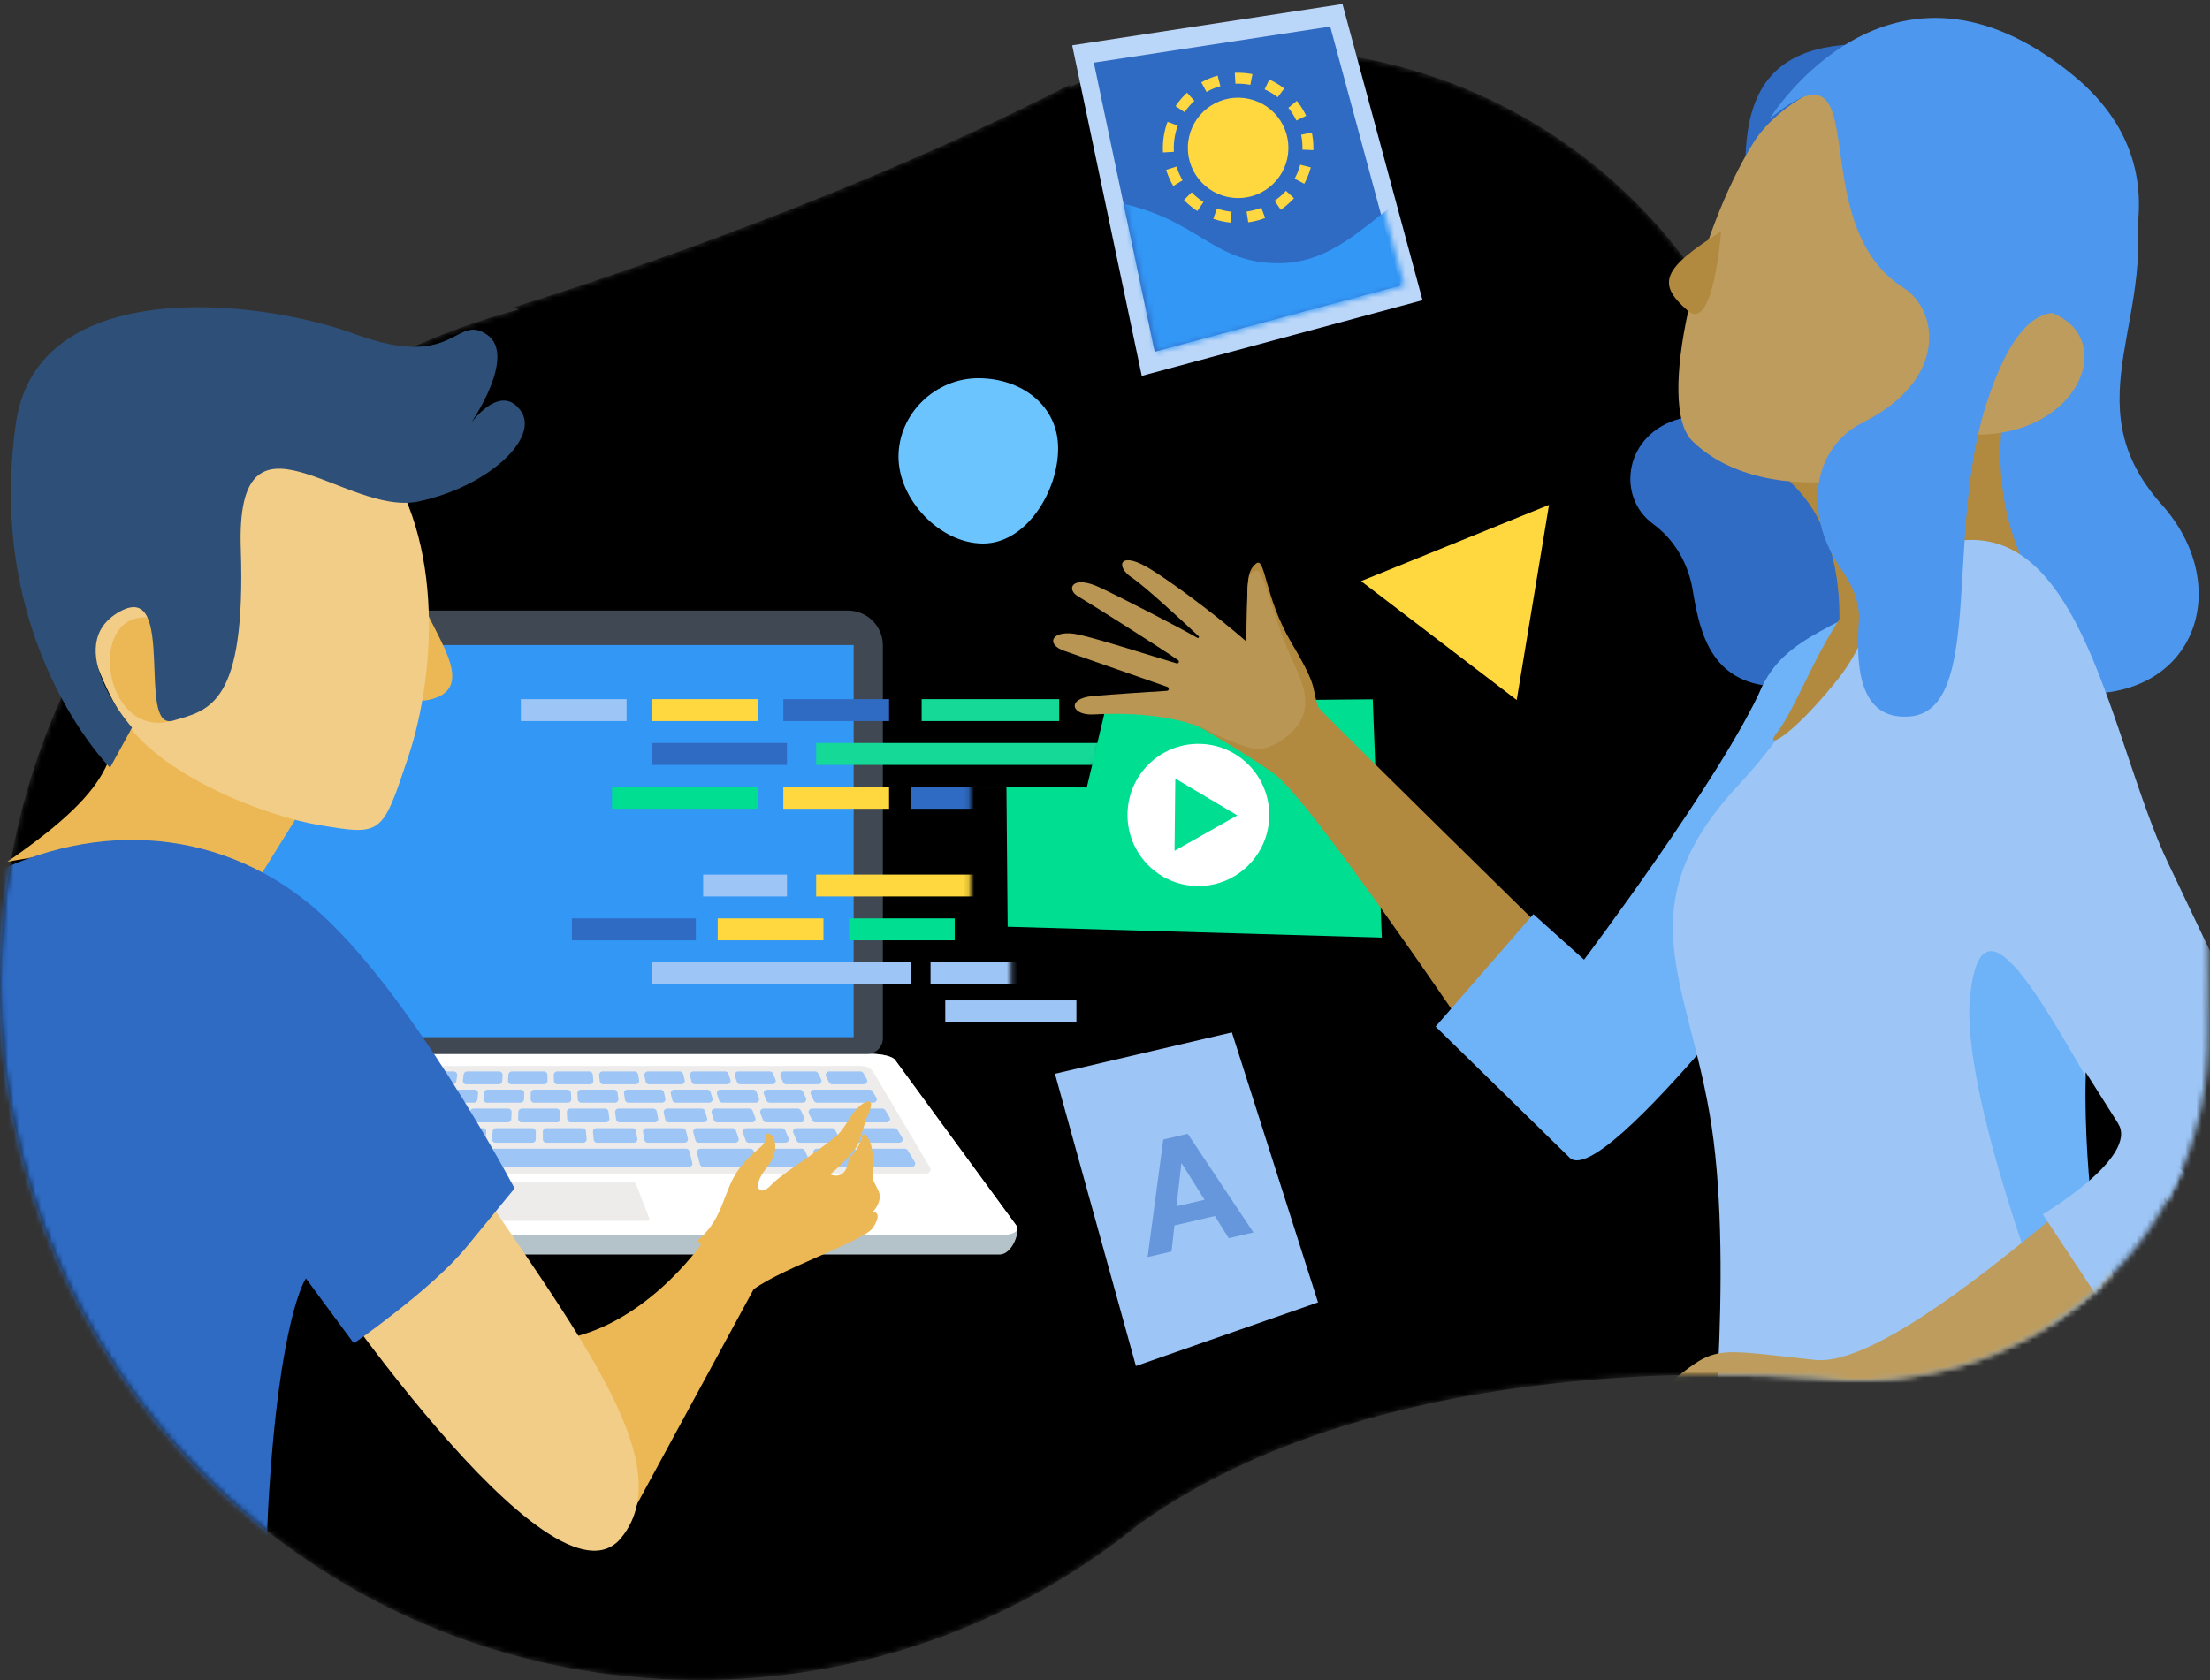<svg width="405px" height="308px" viewBox="0 0 405 308" version="1.1"
  xmlns="http://www.w3.org/2000/svg"
  xmlns:xlink="http://www.w3.org/1999/xlink" type="image/svg+xml">
  <rect x="0" y="0" width="405" height="308" fill="#333333" stroke="none"/>
  <title></title>
  <desc>Created with Sketch.</desc>
  <defs>
    <path d="M195.945,6.923 L196.288,6.398 C194.546,7.3 192.79,8.187 191.028,9.068 L191.028,9.068 C189.78,9.652 188.544,10.256 187.327,10.893 L187.327,10.893 C142.687,32.642 93.907,47.384 93.907,47.384 L93.907,47.384 L95.147,47.715 C40.387,62.219 0.029,112.006 0.029,171.205 L0.029,171.205 C0.029,241.768 57.364,298.97 128.091,298.97 L128.091,298.97 C158.926,298.97 187.199,288.079 209.298,269.966 L209.298,269.966 L209.278,270.034 C251.017,240.522 313.878,242.243 332.928,243.549 L332.928,243.549 C334.58,243.748 336.249,243.891 337.937,243.963 L337.937,243.963 C338.367,244.006 338.605,244.032 338.605,244.032 L338.605,244.032 L338.622,243.979 C339.304,244.001 339.987,244.031 340.673,244.031 L340.673,244.031 C376.038,244.031 404.705,215.429 404.705,180.148 L404.705,180.148 C404.705,157.9 393.297,138.316 376.008,126.878 L376.008,126.878 C339.629,100.115 319.307,55.324 319.307,55.324 L319.307,55.324 L319.043,55.707 C303.824,22.828 270.505,0 231.821,0 L231.821,0 C219.135,0 207.029,2.463 195.945,6.923" id="path-1"></path>
    <linearGradient x1="17.362%" y1="76.424%" x2="78.67%" y2="31.235%" id="linearGradient-3">
      <stop stopColor="#CFEDF9" offset="0%"></stop>
      <stop stopColor="#F2F9FD" offset="100%"></stop>
    </linearGradient>
    <polygon id="path-4" points="0 327 480.501 327 480.501 0.738 0 0.738"></polygon>
    <polygon id="path-6" points="0.633 0.014 0.633 84.621 81.251 80.686 87.221 72.876 100.245 71.8 100.245 65.415 92.873 63.654 92.873 33.149 114.46 34.447 119.367 18.706 92.873 0.014"></polygon>
    <polygon id="path-8" points="0.72 6.795 11.984 59.453 57.448 47.401 44.489 0.221"></polygon>
    <polygon id="path-10" points="0 327 480.501 327 480.501 0.738 0 0.738"></polygon>
    <path d="M195.945,6.923 L196.288,6.398 C194.546,7.3 192.79,8.187 191.028,9.068 L191.028,9.068 C189.78,9.652 188.544,10.256 187.327,10.893 L187.327,10.893 C142.687,32.642 93.907,47.384 93.907,47.384 L93.907,47.384 L95.147,47.715 C40.387,62.219 0.029,112.006 0.029,171.205 L0.029,171.205 C0.029,241.768 57.364,298.97 128.091,298.97 L128.091,298.97 C158.926,298.97 187.199,288.079 209.298,269.966 L209.298,269.966 L209.278,270.034 C251.017,240.522 313.878,242.243 332.928,243.549 L332.928,243.549 C334.58,243.748 336.249,243.891 337.937,243.963 L337.937,243.963 C338.367,244.006 338.605,244.032 338.605,244.032 L338.605,244.032 L338.622,243.979 C339.304,244.001 339.987,244.031 340.673,244.031 L340.673,244.031 C376.038,244.031 404.705,215.429 404.705,180.148 L404.705,180.148 C404.705,157.9 393.297,138.316 376.008,126.878 L376.008,126.878 C339.629,100.115 319.307,55.324 319.307,55.324 L319.307,55.324 L319.043,55.707 C303.824,22.828 270.505,0 231.821,0 L231.821,0 C219.135,0 207.029,2.463 195.945,6.923" id="path-12"></path>
    <path d="M195.945,6.923 L196.288,6.398 C194.546,7.3 192.79,8.187 191.028,9.068 L191.028,9.068 C189.78,9.652 188.544,10.256 187.327,10.893 L187.327,10.893 C142.687,32.642 93.907,47.384 93.907,47.384 L93.907,47.384 L95.147,47.715 C40.387,62.219 0.029,112.006 0.029,171.205 L0.029,171.205 C0.029,241.768 57.364,298.97 128.091,298.97 L128.091,298.97 C158.926,298.97 187.199,288.079 209.298,269.966 L209.298,269.966 L209.278,270.034 C251.017,240.522 313.878,242.243 332.928,243.549 L332.928,243.549 C334.58,243.748 336.249,243.891 337.937,243.963 L337.937,243.963 C338.367,244.006 338.605,244.032 338.605,244.032 L338.605,244.032 L338.622,243.979 C339.304,244.001 339.987,244.033 340.673,244.031 L340.673,244.031 C374.733,243.902 405.078,217.852 404.705,180.148 L404.705,180.148 C404.188,128.109 404.779,62.214 404.779,62.214 L404.779,62.214 L319.307,55.324 C319.307,55.324 270.505,0 231.821,0 L231.821,0 C219.135,0 207.029,2.463 195.945,6.923" id="path-14"></path>
    <path d="M195.945,6.923 L196.288,6.398 C194.546,7.3 192.79,8.187 191.028,9.068 L191.028,9.068 C189.78,9.652 188.544,10.256 187.327,10.893 L187.327,10.893 C142.687,32.642 93.907,47.384 93.907,47.384 L93.907,47.384 L95.147,47.715 C40.387,62.219 0.029,112.006 0.029,171.205 L0.029,171.205 C0.029,241.768 57.364,298.97 128.091,298.97 L128.091,298.97 C158.926,298.97 187.199,288.079 209.298,269.966 L209.298,269.966 L209.278,270.034 C251.017,240.522 313.878,242.243 332.928,243.549 L332.928,243.549 C334.58,243.748 336.249,243.891 337.937,243.963 L337.937,243.963 C338.367,244.006 338.605,244.032 338.605,244.032 L338.605,244.032 L338.622,243.979 C339.304,244.001 339.987,244.031 340.673,244.031 L340.673,244.031 C376.038,244.031 404.705,215.429 404.705,180.148 L404.705,180.148 C404.705,157.9 393.297,138.316 376.008,126.878 L376.008,126.878 C339.629,100.115 319.307,55.324 319.307,55.324 L319.307,55.324 L319.043,55.707 C303.824,22.828 270.505,0 231.821,0 L231.821,0 C219.135,0 207.029,2.463 195.945,6.923" id="path-16"></path>
    <path d="M195.945,6.923 L196.288,6.398 C194.546,7.3 192.79,8.187 191.028,9.068 L191.028,9.068 C189.78,9.652 188.544,10.256 187.327,10.893 L187.327,10.893 C142.687,32.642 93.907,47.384 93.907,47.384 L93.907,47.384 L95.147,47.715 C40.387,62.219 0.029,112.006 0.029,171.205 L0.029,171.205 C0.029,241.768 57.364,298.97 128.091,298.97 L128.091,298.97 C158.926,298.97 187.199,288.079 209.298,269.966 L209.298,269.966 L209.278,270.034 C251.017,240.522 313.878,242.243 332.928,243.549 L332.928,243.549 C334.58,243.748 336.249,243.891 337.937,243.963 L337.937,243.963 C338.367,244.006 338.605,244.032 338.605,244.032 L338.605,244.032 L338.622,243.979 C339.304,244.001 339.987,244.031 340.673,244.031 L340.673,244.031 C376.038,244.031 405.078,216.339 404.705,180.148 L404.705,180.148 C404.475,157.901 393.297,138.316 376.008,126.878 L376.008,126.878 C339.629,100.115 319.307,55.324 319.307,55.324 L319.307,55.324 L319.043,55.707 C303.824,22.828 270.505,0 231.821,0 L231.821,0 C219.135,0 207.029,2.463 195.945,6.923 L195.945,6.923 Z" id="path-18"></path>
    <path d="M196.288,6.398 C194.546,7.3 192.79,8.187 191.028,9.068 C189.78,9.652 188.544,10.256 187.327,10.893 C142.687,32.642 93.907,47.384 93.907,47.384 L95.147,47.715 C40.387,62.219 0.029,112.006 0.029,171.205 C0.029,241.768 57.364,298.97 128.091,298.97 C158.926,298.97 187.199,288.079 209.298,269.966 L209.278,270.034 C251.017,240.522 313.878,242.243 332.928,243.549 C334.58,243.748 336.249,243.891 337.937,243.963 C338.367,244.006 338.605,244.032 338.605,244.032 L338.622,243.979 C339.304,244.001 339.987,244.031 340.673,244.031 C376.038,244.031 405.078,216.339 404.705,180.148 C404.475,157.901 393.297,138.316 376.008,126.878 C339.629,100.115 319.307,55.324 319.307,55.324 L319.043,55.707 C303.824,22.828 270.505,0 231.821,0 C219.135,0 207.029,2.463 195.945,6.923 L196.288,6.398 Z" id="path-20"></path>
  </defs>
  <g id="Why-Contentful---DONE" stroke="none" stroke-width="1" fill="none" fill-rule="evenodd">
    <g id="Why-CF-Copy-3" transform="translate(-893, -246)">
      <g id="Group-246" transform="translate(840, 245)">
        <g id="Group-3" transform="translate(53, 10)">
          <mask id="mask-2" fill="white">
            <use xlink:href="#path-1"></use>
          </mask>
          <g id="Clip-2"></g>
          <path d="M195.945,6.923 L196.288,6.398 C194.546,7.3 192.79,8.187 191.028,9.068 L191.028,9.068 C189.78,9.652 188.544,10.256 187.327,10.893 L187.327,10.893 C142.687,32.642 93.907,47.384 93.907,47.384 L93.907,47.384 L95.147,47.715 C40.387,62.219 0.029,112.006 0.029,171.205 L0.029,171.205 C0.029,241.768 57.364,298.97 128.091,298.97 L128.091,298.97 C158.926,298.97 187.199,288.079 209.298,269.966 L209.298,269.966 L209.278,270.034 C251.017,240.522 313.878,242.243 332.928,243.549 L332.928,243.549 C334.58,243.748 336.249,243.891 337.937,243.963 L337.937,243.963 C338.367,244.006 338.605,244.032 338.605,244.032 L338.605,244.032 L338.622,243.979 C339.304,244.001 339.987,244.031 340.673,244.031 L340.673,244.031 C376.038,244.031 404.705,215.429 404.705,180.148 L404.705,180.148 C404.705,157.9 393.297,138.316 376.008,126.878 L376.008,126.878 C339.629,100.115 319.307,55.324 319.307,55.324 L319.307,55.324 L319.043,55.707 C303.824,22.828 270.505,0 231.821,0 L231.821,0 C219.135,0 207.029,2.463 195.945,6.923" id="Fill-1" fill="url(#linearGradient-3)" mask="url(#mask-2)"></path>
        </g>
        <g id="Group-146">
          <path d="M86.473,195.285 C86.899,194.676 88.843,194.189 90.82,194.189 L212.669,194.189 C214.646,194.189 216.589,194.676 217.016,195.285 L239.301,225.723 C239.962,226.665 238.563,230.965 236.166,230.965 L67.323,230.965 C64.926,230.965 63.527,226.665 64.188,225.723 L86.473,195.285 Z" id="Fill-4" fill="#B4C3CA"></path>
          <path d="M86.473,195.285 C86.899,194.676 88.843,194.189 90.82,194.189 L212.669,194.189 C214.646,194.189 216.589,194.676 217.016,195.285 L239.301,225.723 C239.962,226.665 238.563,227.44 236.166,227.44 L67.323,227.44 C64.926,227.44 63.527,226.665 64.188,225.723 L86.473,195.285 Z" id="Fill-6" fill="#FFFFFF"></path>
          <path d="M131.496,224.318 L133.957,218.063 C134.045,217.84 134.26,217.694 134.501,217.694 L169.014,217.694 C169.254,217.694 169.47,217.841 169.558,218.065 L171.992,224.319 C172.082,224.548 171.912,224.796 171.667,224.796 L131.822,224.796 C131.575,224.796 131.406,224.548 131.496,224.318" id="Fill-8" fill="#EDECEB"></path>
          <path d="M80.784,216.078 L222.705,216.078 C223.263,216.078 223.628,215.478 223.352,215.013 L213.051,197.653 C212.622,196.931 211.838,196.491 210.98,196.491 L92.51,196.491 C91.65,196.491 90.866,196.931 90.439,197.653 L80.137,215.013 C79.861,215.478 80.226,216.078 80.784,216.078" id="Fill-10" fill="#EDECEB"></path>
          <path d="M92.509,196.552 C91.666,196.552 90.912,196.976 90.491,197.685 L80.19,215.043 C80.075,215.237 80.077,215.473 80.193,215.675 C80.317,215.889 80.537,216.017 80.784,216.017 L222.705,216.017 C222.951,216.017 223.172,215.889 223.296,215.675 C223.413,215.473 223.414,215.237 223.299,215.043 L212.997,197.685 C212.578,196.976 211.823,196.552 210.98,196.552 L92.509,196.552 Z M80.085,215.736 C79.946,215.496 79.945,215.213 80.084,214.982 L90.385,197.621 C90.827,196.876 91.621,196.43 92.509,196.43 L210.98,196.43 C211.867,196.43 212.661,196.876 213.104,197.621 L223.405,214.982 C223.543,215.213 223.542,215.496 223.403,215.736 C223.257,215.988 222.997,216.14 222.705,216.14 L80.784,216.14 C80.492,216.14 80.232,215.988 80.085,215.736 L80.085,215.736 Z" id="Fill-12" fill="#EDECEB"></path>
          <path d="M205.497,199.765 L211.292,199.765 C211.779,199.765 212.082,199.236 211.84,198.812 L211.221,197.725 C211.108,197.528 210.9,197.406 210.673,197.406 L204.952,197.406 C204.481,197.406 204.176,197.906 204.388,198.329 L204.934,199.416 C205.041,199.63 205.259,199.765 205.497,199.765" id="Fill-14" fill="#9DC5F5"></path>
          <path d="M202.719,203.133 L213.054,203.133 C213.541,203.133 213.846,202.625 213.603,202.218 L212.909,201.05 C212.796,200.861 212.586,200.744 212.36,200.744 L202.158,200.744 C201.693,200.744 201.387,201.208 201.583,201.612 L202.145,202.78 C202.25,202.996 202.473,203.133 202.719,203.133" id="Fill-16" fill="#9DC5F5"></path>
          <path d="M202.434,206.742 L215.473,206.742 C215.965,206.742 216.272,206.234 216.027,205.827 L215.244,204.524 C215.13,204.334 214.919,204.217 214.69,204.217 L201.828,204.217 C201.364,204.217 201.055,204.672 201.243,205.077 L201.85,206.38 C201.952,206.601 202.182,206.742 202.434,206.742" id="Fill-18" fill="#9DC5F5"></path>
          <path d="M208.929,210.478 L217.787,210.478 C218.282,210.478 218.59,209.97 218.344,209.563 L217.468,208.114 C217.354,207.925 217.14,207.808 216.91,207.808 L208.188,207.808 C207.712,207.808 207.401,208.281 207.608,208.686 L208.349,210.134 C208.457,210.344 208.681,210.478 208.929,210.478" id="Fill-20" fill="#9DC5F5"></path>
          <path d="M213.271,214.912 L220.082,214.912 C220.577,214.912 220.887,214.403 220.64,213.996 L219.359,211.879 C219.244,211.69 219.031,211.573 218.801,211.573 L212.143,211.573 C211.663,211.573 211.352,212.054 211.569,212.46 L212.697,214.577 C212.805,214.782 213.028,214.912 213.271,214.912" id="Fill-22" fill="#9DC5F5"></path>
          <path d="M203.633,214.912 L210.491,214.912 C210.968,214.912 211.28,214.436 211.068,214.03 L209.966,211.913 C209.857,211.704 209.633,211.573 209.39,211.573 L202.684,211.573 C202.223,211.573 201.911,212.02 202.093,212.423 L203.041,214.541 C203.143,214.765 203.376,214.912 203.633,214.912" id="Fill-24" fill="#9DC5F5"></path>
          <path d="M193.949,214.912 L200.847,214.912 C201.305,214.912 201.616,214.469 201.441,214.067 L200.518,211.951 C200.418,211.721 200.183,211.573 199.924,211.573 L193.18,211.573 C192.737,211.573 192.426,211.987 192.571,212.384 L193.342,214.501 C193.43,214.746 193.675,214.912 193.949,214.912" id="Fill-26" fill="#9DC5F5"></path>
          <path d="M121.872,214.912 L131.232,214.912 C131.547,214.912 131.816,214.696 131.867,214.4 L132.235,212.284 C132.3,211.912 131.997,211.573 131.6,211.573 L122.438,211.573 C122.144,211.573 121.887,211.762 121.814,212.033 L121.248,214.15 C121.144,214.537 121.452,214.912 121.872,214.912" id="Fill-28" fill="#9DC5F5"></path>
          <path d="M112.238,214.912 L119.179,214.912 C119.47,214.912 119.726,214.725 119.801,214.458 L120.392,212.34 C120.5,211.952 120.192,211.573 119.77,211.573 L112.983,211.573 C112.706,211.573 112.459,211.741 112.372,211.99 L111.627,214.107 C111.488,214.503 111.798,214.912 112.238,214.912" id="Fill-30" fill="#9DC5F5"></path>
          <path d="M92.988,214.912 L99.856,214.912 C100.114,214.912 100.346,214.765 100.449,214.541 L101.397,212.423 C101.577,212.02 101.265,211.573 100.804,211.573 L94.09,211.573 C93.846,211.573 93.622,211.704 93.513,211.913 L92.411,214.03 C92.199,214.436 92.51,214.912 92.988,214.912" id="Fill-32" fill="#9DC5F5"></path>
          <path d="M102.604,214.922 L109.502,214.922 C109.776,214.922 110.021,214.757 110.11,214.511 L110.286,214.028 C110.43,213.631 110.12,213.217 109.679,213.217 L102.815,213.217 C102.554,213.217 102.319,213.366 102.22,213.595 L102.01,214.077 C101.834,214.479 102.145,214.922 102.604,214.922" id="Fill-34" fill="#9DC5F5"></path>
          <path d="M83.384,214.922 L90.197,214.922 C90.439,214.922 90.661,214.792 90.771,214.587 L91.028,214.105 C91.244,213.699 90.932,213.217 90.453,213.217 L83.676,213.217 C83.446,213.217 83.233,213.335 83.118,213.524 L82.826,214.007 C82.58,214.414 82.889,214.922 83.384,214.922" id="Fill-36" fill="#9DC5F5"></path>
          <path d="M181.904,214.912 L191.258,214.912 C191.697,214.912 192.008,214.503 191.869,214.107 L191.123,211.99 C191.036,211.741 190.79,211.573 190.513,211.573 L181.357,211.573 C180.94,211.573 180.633,211.945 180.732,212.33 L181.279,214.446 C181.349,214.72 181.608,214.912 181.904,214.912" id="Fill-38" fill="#9DC5F5"></path>
          <path d="M133.873,214.912 L179.248,214.912 C179.664,214.912 179.97,214.544 179.875,214.161 L179.353,212.044 C179.285,211.768 179.026,211.573 178.727,211.573 L134.216,211.573 C133.898,211.573 133.628,211.794 133.581,212.091 L133.237,214.207 C133.177,214.578 133.479,214.912 133.873,214.912" id="Fill-40" fill="#9DC5F5"></path>
          <path d="M197.076,199.765 L202.917,199.765 C203.385,199.765 203.69,199.269 203.484,198.847 L202.95,197.761 C202.844,197.542 202.625,197.406 202.384,197.406 L196.618,197.406 C196.166,197.406 195.859,197.872 196.036,198.291 L196.495,199.378 C196.594,199.612 196.823,199.765 197.076,199.765" id="Fill-42" fill="#9DC5F5"></path>
          <path d="M188.65,199.765 L194.53,199.765 C194.981,199.765 195.286,199.304 195.114,198.886 L194.667,197.799 C194.569,197.561 194.339,197.406 194.084,197.406 L188.277,197.406 C187.844,197.406 187.54,197.837 187.68,198.25 L188.052,199.336 C188.141,199.593 188.381,199.765 188.65,199.765" id="Fill-44" fill="#9DC5F5"></path>
          <path d="M180.343,199.765 L186.256,199.765 C186.688,199.765 186.992,199.338 186.855,198.927 L186.493,197.84 C186.408,197.581 186.166,197.406 185.895,197.406 L180.056,197.406 C179.641,197.406 179.34,197.803 179.446,198.206 L179.734,199.293 C179.807,199.571 180.057,199.765 180.343,199.765" id="Fill-46" fill="#9DC5F5"></path>
          <path d="M171.926,199.765 L177.864,199.765 C178.276,199.765 178.577,199.373 178.475,198.971 L178.2,197.885 C178.129,197.603 177.877,197.406 177.589,197.406 L171.725,197.406 C171.329,197.406 171.032,197.768 171.104,198.158 L171.305,199.244 C171.361,199.547 171.621,199.765 171.926,199.765" id="Fill-48" fill="#9DC5F5"></path>
          <path d="M163.543,199.765 L169.499,199.765 C169.892,199.765 170.19,199.408 170.121,199.019 L169.932,197.932 C169.88,197.628 169.617,197.406 169.311,197.406 L163.429,197.406 C163.054,197.406 162.761,197.733 162.801,198.11 L162.915,199.196 C162.95,199.519 163.22,199.765 163.543,199.765" id="Fill-50" fill="#9DC5F5"></path>
          <path d="M155.141,199.765 L161.107,199.765 C161.479,199.765 161.772,199.441 161.736,199.069 L161.634,197.982 C161.602,197.655 161.33,197.406 161.005,197.406 L155.113,197.406 C154.758,197.406 154.472,197.701 154.481,198.059 L154.51,199.146 C154.519,199.491 154.799,199.765 155.141,199.765" id="Fill-52" fill="#9DC5F5"></path>
          <path d="M146.733,199.765 L152.701,199.765 C153.054,199.765 153.339,199.475 153.333,199.119 L153.316,198.033 C153.311,197.686 153.031,197.406 152.684,197.406 L146.791,197.406 C146.456,197.406 146.178,197.671 146.161,198.008 L146.103,199.094 C146.084,199.459 146.371,199.765 146.733,199.765" id="Fill-54" fill="#9DC5F5"></path>
          <path d="M138.446,199.765 L144.409,199.765 C144.743,199.765 145.017,199.504 145.039,199.169 L145.107,198.082 C145.132,197.716 144.842,197.406 144.478,197.406 L138.589,197.406 C138.273,197.406 138.005,197.643 137.963,197.959 L137.821,199.046 C137.77,199.426 138.064,199.765 138.446,199.765" id="Fill-56" fill="#9DC5F5"></path>
          <path d="M130.048,199.765 L135.998,199.765 C136.31,199.765 136.577,199.532 136.621,199.219 L136.776,198.132 C136.832,197.75 136.537,197.406 136.153,197.406 L130.278,197.406 C129.98,197.406 129.722,197.616 129.66,197.909 L129.431,198.996 C129.348,199.392 129.646,199.765 130.048,199.765" id="Fill-58" fill="#9DC5F5"></path>
          <path d="M121.521,199.765 L127.448,199.765 C127.743,199.765 127.998,199.558 128.064,199.269 L128.306,198.183 C128.396,197.784 128.095,197.406 127.691,197.406 L121.839,197.406 C121.558,197.406 121.312,197.592 121.233,197.862 L120.916,198.949 C120.796,199.357 121.1,199.765 121.521,199.765" id="Fill-60" fill="#9DC5F5"></path>
          <path d="M113.245,199.765 L119.144,199.765 C119.422,199.765 119.667,199.582 119.748,199.314 L120.076,198.228 C120.2,197.818 119.895,197.406 119.471,197.406 L113.648,197.406 C113.384,197.406 113.148,197.571 113.056,197.819 L112.653,198.906 C112.5,199.321 112.804,199.765 113.245,199.765" id="Fill-62" fill="#9DC5F5"></path>
          <path d="M194.046,203.133 L200.12,203.133 C200.579,203.133 200.886,202.674 200.696,202.268 L200.147,201.101 C200.043,200.884 199.819,200.744 199.57,200.744 L193.581,200.744 C193.136,200.744 192.83,201.175 192.99,201.574 L193.456,202.742 C193.55,202.977 193.785,203.133 194.046,203.133" id="Fill-64" fill="#9DC5F5"></path>
          <path d="M185.372,203.133 L191.481,203.133 C191.923,203.133 192.229,202.707 192.074,202.307 L191.622,201.14 C191.529,200.903 191.293,200.744 191.029,200.744 L185.004,200.744 C184.578,200.744 184.274,201.14 184.398,201.533 L184.768,202.7 C184.849,202.957 185.094,203.133 185.372,203.133" id="Fill-66" fill="#9DC5F5"></path>
          <path d="M176.822,203.133 L182.96,203.133 C183.383,203.133 183.687,202.74 183.567,202.348 L183.21,201.181 C183.131,200.922 182.884,200.744 182.603,200.744 L176.548,200.744 C176.144,200.744 175.842,201.107 175.931,201.49 L176.205,202.656 C176.27,202.935 176.527,203.133 176.822,203.133" id="Fill-68" fill="#9DC5F5"></path>
          <path d="M168.157,203.133 L174.317,203.133 C174.721,203.133 175.02,202.774 174.936,202.394 L174.676,201.226 C174.613,200.945 174.355,200.744 174.057,200.744 L167.981,200.744 C167.595,200.744 167.299,201.074 167.355,201.443 L167.531,202.611 C167.576,202.911 167.843,203.133 168.157,203.133" id="Fill-70" fill="#9DC5F5"></path>
          <path d="M159.528,203.133 L165.702,203.133 C166.085,203.133 166.38,202.806 166.33,202.44 L166.166,201.273 C166.124,200.969 165.856,200.744 165.539,200.744 L159.448,200.744 C159.083,200.744 158.793,201.043 158.817,201.395 L158.897,202.563 C158.92,202.883 159.196,203.133 159.528,203.133" id="Fill-72" fill="#9DC5F5"></path>
          <path d="M150.88,203.133 L157.059,203.133 C157.422,203.133 157.711,202.839 157.691,202.488 L157.624,201.322 C157.605,200.997 157.329,200.744 156.992,200.744 L150.896,200.744 C150.55,200.744 150.268,201.012 150.263,201.347 L150.246,202.513 C150.241,202.854 150.526,203.133 150.88,203.133" id="Fill-74" fill="#9DC5F5"></path>
          <path d="M142.225,203.133 L148.402,203.133 C148.746,203.133 149.027,202.868 149.035,202.537 L149.066,201.371 C149.074,201.026 148.788,200.744 148.433,200.744 L142.338,200.744 C142.012,200.744 141.739,200.984 141.707,201.297 L141.594,202.464 C141.559,202.823 141.852,203.133 142.225,203.133" id="Fill-76" fill="#9DC5F5"></path>
          <path d="M133.693,203.133 L139.862,203.133 C140.186,203.133 140.458,202.896 140.491,202.585 L140.616,201.418 C140.655,201.058 140.363,200.744 139.987,200.744 L133.903,200.744 C133.595,200.744 133.331,200.957 133.279,201.251 L133.07,202.417 C133.003,202.791 133.301,203.133 133.693,203.133" id="Fill-78" fill="#9DC5F5"></path>
          <path d="M125.048,203.133 L131.198,203.133 C131.503,203.133 131.766,202.922 131.82,202.632 L132.044,201.466 C132.115,201.09 131.816,200.744 131.421,200.744 L125.354,200.744 C125.065,200.744 124.812,200.934 124.741,201.205 L124.435,202.372 C124.334,202.759 124.636,203.133 125.048,203.133" id="Fill-80" fill="#9DC5F5"></path>
          <path d="M116.27,203.133 L122.394,203.133 C122.682,203.133 122.932,202.946 123.006,202.679 L123.327,201.512 C123.434,201.124 123.13,200.744 122.715,200.744 L116.675,200.744 C116.402,200.744 116.16,200.911 116.073,201.161 L115.67,202.329 C115.533,202.724 115.837,203.133 116.27,203.133" id="Fill-82" fill="#9DC5F5"></path>
          <path d="M107.264,202.057 C107.011,202.649 107.346,203.133 108.009,203.133 L113.088,203.133 C113.752,203.133 114.47,202.638 114.687,202.033 L114.754,201.844 C114.969,201.239 114.604,200.744 113.941,200.744 L109.032,200.744 C108.368,200.744 107.62,201.228 107.366,201.819 L107.264,202.057 Z" id="Fill-84" fill="#9DC5F5"></path>
          <path d="M99.043,203.133 L105.096,203.133 C105.35,203.133 105.578,202.987 105.678,202.761 L106.192,201.595 C106.37,201.191 106.063,200.744 105.61,200.744 L99.641,200.744 C99.4,200.744 99.179,200.876 99.073,201.084 L98.476,202.251 C98.268,202.656 98.574,203.133 99.043,203.133" id="Fill-86" fill="#9DC5F5"></path>
          <path d="M193.435,206.742 L199.794,206.742 C200.254,206.742 200.563,206.291 200.38,205.887 L199.788,204.585 C199.687,204.361 199.457,204.217 199.201,204.217 L192.937,204.217 C192.492,204.217 192.184,204.639 192.336,205.038 L192.834,206.341 C192.927,206.581 193.167,206.742 193.435,206.742" id="Fill-88" fill="#9DC5F5"></path>
          <path d="M184.425,206.742 L190.818,206.742 C191.259,206.742 191.568,206.325 191.421,205.926 L190.938,204.625 C190.847,204.38 190.607,204.217 190.336,204.217 L184.036,204.217 C183.611,204.217 183.304,204.605 183.422,204.996 L183.81,206.298 C183.889,206.562 184.139,206.742 184.425,206.742" id="Fill-90" fill="#9DC5F5"></path>
          <path d="M175.543,206.742 L181.963,206.742 C182.385,206.742 182.692,206.358 182.579,205.969 L182.205,204.667 C182.129,204.401 181.877,204.217 181.588,204.217 L175.262,204.217 C174.857,204.217 174.555,204.573 174.635,204.952 L174.916,206.255 C174.979,206.538 175.239,206.742 175.543,206.742" id="Fill-92" fill="#9DC5F5"></path>
          <path d="M166.541,206.742 L172.982,206.742 C173.384,206.742 173.688,206.391 173.61,206.014 L173.344,204.711 C173.286,204.424 173.022,204.217 172.717,204.217 L166.369,204.217 C165.985,204.217 165.687,204.54 165.736,204.904 L165.907,206.208 C165.948,206.513 166.22,206.742 166.541,206.742" id="Fill-94" fill="#9DC5F5"></path>
          <path d="M157.578,206.742 L164.032,206.742 C164.414,206.742 164.71,206.423 164.666,206.061 L164.509,204.759 C164.472,204.45 164.199,204.217 163.875,204.217 L157.516,204.217 C157.151,204.217 156.86,204.509 156.877,204.857 L156.939,206.159 C156.956,206.486 157.237,206.742 157.578,206.742" id="Fill-96" fill="#9DC5F5"></path>
          <path d="M148.594,206.742 L155.05,206.742 C155.412,206.742 155.703,206.455 155.69,206.109 L155.641,204.807 C155.629,204.477 155.347,204.217 155.003,204.217 L148.639,204.217 C148.295,204.217 148.012,204.478 148,204.808 L147.954,206.11 C147.942,206.455 148.232,206.742 148.594,206.742" id="Fill-98" fill="#9DC5F5"></path>
          <path d="M139.603,206.742 L146.056,206.742 C146.398,206.742 146.678,206.486 146.694,206.159 L146.755,204.856 C146.772,204.508 146.482,204.217 146.117,204.217 L139.758,204.217 C139.432,204.217 139.159,204.45 139.123,204.759 L138.967,206.062 C138.924,206.424 139.221,206.742 139.603,206.742" id="Fill-100" fill="#9DC5F5"></path>
          <path d="M130.74,206.742 L137.181,206.742 C137.504,206.742 137.776,206.512 137.816,206.206 L137.985,204.903 C138.033,204.539 137.735,204.217 137.35,204.217 L131.003,204.217 C130.697,204.217 130.433,204.425 130.376,204.712 L130.112,206.015 C130.036,206.392 130.339,206.742 130.74,206.742" id="Fill-102" fill="#9DC5F5"></path>
          <path d="M121.759,206.742 L128.181,206.742 C128.485,206.742 128.746,206.538 128.807,206.253 L129.085,204.95 C129.166,204.572 128.864,204.217 128.459,204.217 L122.131,204.217 C121.843,204.217 121.591,204.401 121.515,204.668 L121.143,205.97 C121.032,206.359 121.338,206.742 121.759,206.742" id="Fill-104" fill="#9DC5F5"></path>
          <path d="M112.64,206.742 L119.033,206.742 C119.319,206.742 119.569,206.562 119.648,206.298 L120.036,204.996 C120.153,204.605 119.847,204.217 119.422,204.217 L113.123,204.217 C112.852,204.217 112.611,204.38 112.52,204.625 L112.037,205.926 C111.889,206.325 112.198,206.742 112.64,206.742" id="Fill-106" fill="#9DC5F5"></path>
          <path d="M103.789,206.742 L110.148,206.742 C110.416,206.742 110.656,206.581 110.748,206.34 L111.245,205.038 C111.397,204.639 111.088,204.217 110.644,204.217 L104.38,204.217 C104.124,204.217 103.894,204.361 103.793,204.586 L103.202,205.887 C103.019,206.291 103.328,206.742 103.789,206.742" id="Fill-108" fill="#9DC5F5"></path>
          <path d="M199.592,210.478 L206.201,210.478 C206.672,210.478 206.984,210.01 206.782,209.604 L206.057,208.157 C205.951,207.943 205.725,207.808 205.476,207.808 L198.974,207.808 C198.518,207.808 198.206,208.247 198.377,208.649 L198.996,210.097 C199.094,210.327 199.331,210.478 199.592,210.478" id="Fill-110" fill="#9DC5F5"></path>
          <path d="M190.257,210.478 L196.903,210.478 C197.356,210.478 197.668,210.043 197.501,209.643 L196.9,208.194 C196.803,207.961 196.566,207.808 196.301,207.808 L189.761,207.808 C189.323,207.808 189.013,208.213 189.149,208.608 L189.645,210.056 C189.731,210.307 189.978,210.478 190.257,210.478" id="Fill-112" fill="#9DC5F5"></path>
          <path d="M181.054,210.478 L187.731,210.478 C188.167,210.478 188.475,210.076 188.345,209.683 L187.863,208.235 C187.78,207.981 187.531,207.808 187.25,207.808 L180.679,207.808 C180.26,207.808 179.953,208.179 180.054,208.565 L180.43,210.013 C180.5,210.286 180.758,210.478 181.054,210.478" id="Fill-114" fill="#9DC5F5"></path>
          <path d="M171.728,210.478 L178.429,210.478 C178.843,210.478 179.151,210.11 179.055,209.726 L178.696,208.279 C178.628,208.003 178.369,207.808 178.07,207.808 L171.474,207.808 C171.077,207.808 170.775,208.147 170.84,208.519 L171.093,209.967 C171.144,210.262 171.413,210.478 171.728,210.478" id="Fill-116" fill="#9DC5F5"></path>
          <path d="M162.44,210.478 L169.157,210.478 C169.553,210.478 169.854,210.143 169.793,209.773 L169.557,208.325 C169.508,208.027 169.238,207.808 168.921,207.808 L162.308,207.808 C161.931,207.808 161.635,208.114 161.668,208.472 L161.8,209.918 C161.828,210.235 162.107,210.478 162.44,210.478" id="Fill-118" fill="#9DC5F5"></path>
          <path d="M153.13,210.478 L159.856,210.478 C160.231,210.478 160.526,210.176 160.498,209.821 L160.382,208.373 C160.358,208.055 160.078,207.808 159.74,207.808 L153.121,207.808 C152.764,207.808 152.475,208.084 152.477,208.423 L152.487,209.871 C152.489,210.206 152.777,210.478 153.13,210.478" id="Fill-120" fill="#9DC5F5"></path>
          <path d="M143.815,210.478 L150.54,210.478 C150.894,210.478 151.181,210.206 151.183,209.87 L151.191,208.422 C151.192,208.084 150.903,207.808 150.547,207.808 L143.926,207.808 C143.589,207.808 143.309,208.055 143.285,208.374 L143.173,209.822 C143.145,210.176 143.441,210.478 143.815,210.478" id="Fill-122" fill="#9DC5F5"></path>
          <path d="M134.631,210.478 L141.349,210.478 C141.683,210.478 141.962,210.234 141.99,209.918 L142.118,208.47 C142.149,208.113 141.853,207.808 141.477,207.808 L134.864,207.808 C134.546,207.808 134.276,208.028 134.228,208.327 L133.995,209.774 C133.936,210.144 134.237,210.478 134.631,210.478" id="Fill-124" fill="#9DC5F5"></path>
          <path d="M125.325,210.478 L132.027,210.478 C132.341,210.478 132.61,210.261 132.662,209.965 L132.912,208.519 C132.976,208.146 132.673,207.808 132.277,207.808 L125.681,207.808 C125.381,207.808 125.121,208.004 125.054,208.281 L124.698,209.728 C124.604,210.111 124.911,210.478 125.325,210.478" id="Fill-126" fill="#9DC5F5"></path>
          <path d="M115.875,210.478 L122.553,210.478 C122.849,210.478 123.106,210.285 123.178,210.012 L123.552,208.564 C123.65,208.179 123.343,207.808 122.927,207.808 L116.355,207.808 C116.074,207.808 115.824,207.981 115.741,208.236 L115.261,209.683 C115.131,210.076 115.44,210.478 115.875,210.478" id="Fill-128" fill="#9DC5F5"></path>
          <path d="M106.704,210.478 L113.35,210.478 C113.628,210.478 113.876,210.307 113.962,210.055 L114.456,208.608 C114.592,208.213 114.282,207.808 113.845,207.808 L107.304,207.808 C107.039,207.808 106.801,207.961 106.704,208.195 L106.104,209.644 C105.939,210.044 106.25,210.478 106.704,210.478" id="Fill-130" fill="#9DC5F5"></path>
          <path d="M85.687,210.478 L103.923,210.478 C104.185,210.478 104.421,210.327 104.519,210.097 L105.137,208.649 C105.309,208.247 104.997,207.808 104.541,207.808 L86.563,207.808 C86.332,207.808 86.12,207.925 86.005,208.114 L85.128,209.563 C84.883,209.97 85.193,210.478 85.687,210.478" id="Fill-132" fill="#9DC5F5"></path>
          <path d="M94.742,206.742 L101.06,206.742 C101.313,206.742 101.541,206.601 101.645,206.38 L102.25,205.077 C102.439,204.672 102.129,204.217 101.667,204.217 L95.444,204.217 C95.204,204.217 94.985,204.345 94.875,204.55 L94.175,205.851 C93.955,206.258 94.264,206.742 94.742,206.742" id="Fill-134" fill="#9DC5F5"></path>
          <path d="M104.858,199.765 L110.721,199.765 C110.982,199.765 111.216,199.603 111.31,199.358 L111.724,198.271 C111.883,197.854 111.578,197.406 111.135,197.406 L105.347,197.406 C105.099,197.406 104.875,197.552 104.772,197.779 L104.283,198.865 C104.094,199.287 104.4,199.765 104.858,199.765" id="Fill-136" fill="#9DC5F5"></path>
          <path d="M91.619,200.763 L97.14,200.763 C97.634,200.763 97.969,200.897 97.884,201.06 L96.95,202.844 C96.861,203.014 96.374,203.154 95.867,203.154 L94.983,203.154 C94.748,203.154 94.533,203.279 94.423,203.481 L93.179,205.767 C93.08,205.945 92.574,206.093 92.054,206.093 L88.495,206.093 C87.974,206.093 87.636,205.945 87.743,205.767 L90.542,201.06 C90.639,200.897 91.124,200.763 91.619,200.763" id="Fill-138" fill="#9DC5F5"></path>
          <path d="M92.198,199.765 L102.186,199.765 C102.432,199.765 102.655,199.622 102.759,199.397 L103.261,198.312 C103.457,197.889 103.15,197.406 102.688,197.406 L92.818,197.406 C92.592,197.406 92.383,197.528 92.27,197.725 L91.65,198.812 C91.408,199.236 91.713,199.765 92.198,199.765" id="Fill-140" fill="#9DC5F5"></path>
          <path d="M95.331,112.922 L208.348,112.922 C211.903,112.922 214.786,115.764 214.786,119.269 L214.786,191.358 C214.786,192.915 213.52,194.178 211.96,194.178 L91.717,194.178 C90.158,194.178 88.894,192.915 88.894,191.358 L88.894,119.269 C88.894,115.764 91.776,112.922 95.331,112.922" id="Fill-142" fill="#404953"></path>
          <mask id="mask-5" fill="white">
            <use xlink:href="#path-4"></use>
          </mask>
          <g id="Clip-145"></g>
          <polygon id="Fill-144" fill="#3397F5" mask="url(#mask-5)" points="94.241 191.125 209.438 191.125 209.438 119.243 94.241 119.243"></polygon>
        </g>
        <g id="Group-165" transform="translate(138, 111)">
          <mask id="mask-7" fill="white">
            <use xlink:href="#path-6"></use>
          </mask>
          <g id="Clip-148"></g>
          <polygon id="Fill-147" fill="#14D997" mask="url(#mask-7)" points="83.901 22.18 109.104 22.18 109.104 18.16 83.901 18.16"></polygon>
          <polygon id="Fill-149" fill="#2F6BC3" mask="url(#mask-7)" points="58.553 22.18 77.929 22.18 77.929 18.16 58.553 18.16"></polygon>
          <polygon id="Fill-150" fill="#FFD840" mask="url(#mask-7)" points="34.5 22.18 53.875 22.18 53.875 18.16 34.5 18.16"></polygon>
          <polygon id="Fill-151" fill="#9DC5F5" mask="url(#mask-7)" points="10.447 22.18 29.822 22.18 29.822 18.16 10.447 18.16"></polygon>
          <polygon id="Fill-152" fill="#2F6BC3" mask="url(#mask-7)" points="19.8 62.373 42.517 62.373 42.517 58.353 19.8 58.353"></polygon>
          <polygon id="Fill-153" fill="#FFD840" mask="url(#mask-7)" points="46.527 62.373 65.902 62.373 65.902 58.353 46.527 58.353"></polygon>
          <polygon id="Fill-154" fill="#00DE91" mask="url(#mask-7)" points="70.58 62.373 89.955 62.373 89.955 58.353 70.58 58.353"></polygon>
          <polygon id="Fill-155" fill="#9DC5F5" mask="url(#mask-7)" points="94.633 62.373 114.009 62.373 114.009 58.353 94.633 58.353"></polygon>
          <polygon id="Fill-156" fill="#14D997" mask="url(#mask-7)" points="64.566 30.218 116.953 30.218 116.953 26.199 64.566 26.199"></polygon>
          <polygon id="Fill-157" fill="#2F6BC3" mask="url(#mask-7)" points="34.5 30.218 59.22 30.218 59.22 26.199 34.5 26.199"></polygon>
          <polygon id="Fill-158" fill="#9DC5F5" mask="url(#mask-7)" points="34.5 70.41 81.938 70.41 81.938 66.39 34.5 66.39"></polygon>
          <polygon id="Fill-159" fill="#2F6BC3" mask="url(#mask-7)" points="81.938 38.257 114.009 38.257 114.009 34.237 81.938 34.237"></polygon>
          <polygon id="Fill-160" fill="#FFD840" mask="url(#mask-7)" points="58.553 38.257 77.929 38.257 77.929 34.237 58.553 34.237"></polygon>
          <polygon id="Fill-161" fill="#00DE91" mask="url(#mask-7)" points="27.15 38.257 53.875 38.257 53.875 34.237 27.15 34.237"></polygon>
          <polygon id="Fill-162" fill="#FFD840" mask="url(#mask-7)" points="64.566 54.333 114.008 54.333 114.008 50.314 64.566 50.314"></polygon>
          <polygon id="Fill-163" fill="#9DC5F5" mask="url(#mask-7)" points="43.854 54.333 59.221 54.333 59.221 50.314 43.854 50.314"></polygon>
          <polygon id="Fill-164" fill="#9DC5F5" mask="url(#mask-7)" points="85.526 70.41 109.554 70.41 109.554 66.39 85.526 66.39"></polygon>
        </g>
        <g id="Group-178" transform="translate(237, 1)">
          <polygon id="Fill-166" fill="#00DE91" points="0.435 144.273 0.661 169.886 69.225 171.871 67.567 128.189 18.901 128.627 15.162 144.359"></polygon>
          <path d="M48.599,149.528 C48.675,142.331 42.922,136.433 35.749,136.356 C28.575,136.279 22.697,142.052 22.621,149.249 C22.544,156.446 28.297,162.345 35.471,162.421 C42.644,162.498 48.522,156.726 48.599,149.528" id="Fill-168" fill="#FFFFFF"></path>
          <polygon id="Fill-170" fill="#00DE91" points="42.749 149.465 31.383 142.717 31.241 155.969"></polygon>
          <polygon id="Fill-172" fill="#FFD840" points="99.869 92.549 65.425 106.524 93.948 128.316"></polygon>
          <polygon id="Fill-174" fill="#BAD6F8" points="25.235 68.904 76.689 55.034 62.021 0.738 12.486 8.303"></polygon>
          <polygon id="Fill-176" fill="#2F6BC3" points="27.603 64.482 72.603 52.351 59.775 4.867 16.454 11.483"></polygon>
        </g>
        <g id="Group-181" transform="translate(253, 6)">
          <mask id="mask-9" fill="white">
            <use xlink:href="#path-8"></use>
          </mask>
          <g id="Clip-180"></g>
          <path d="M67.35,25.599 C54.1,29.996 47.692,43.347 34.177,43.257 C20.662,43.166 19.373,33.199 -1.094,31.257 L9.601,63.884 L64.126,48.291 L67.35,25.599 Z" id="Fill-179" fill="#3397F5" mask="url(#mask-9)"></path>
        </g>
        <g id="Group-199">
          <path d="M270.749,27.01 C271.356,21.965 275.944,18.367 280.997,18.975 C286.049,19.581 289.652,24.163 289.046,29.206 C288.438,34.252 283.849,37.85 278.797,37.244 C273.745,36.636 270.141,32.055 270.749,27.01" id="Fill-182" fill="#FFD840"></path>
          <path d="M267.197,26.585 C268.04,19.581 274.411,14.587 281.424,15.429 C288.437,16.27 293.439,22.63 292.596,29.633 C291.753,36.636 285.384,41.63 278.37,40.789 C271.357,39.947 266.354,33.587 267.197,26.585 Z" id="Stroke-184" stroke="#FFD740" stroke-width="2" stroke-linejoin="round" stroke-dasharray="3"></path>
          <mask id="mask-11" fill="white">
            <use xlink:href="#path-10"></use>
          </mask>
          <g id="Clip-187"></g>
          <polygon id="Fill-186" fill="#9DC5F5" mask="url(#mask-11)" points="226.227 188.392 250.26 188.392 250.26 184.388 226.227 184.388"></polygon>
          <polygon id="Fill-188" fill="#9DC5F5" mask="url(#mask-11)" points="261.166 251.401 246.327 197.83 278.755 190.251 294.539 239.737"></polygon>
          <path d="M273.744,220.933 L269.547,214.246 L269.492,214.259 L268.604,222.13 L273.744,220.933 Z M270.658,208.839 L282.701,226.923 L278.171,227.977 L275.641,223.915 L268.222,225.641 L267.696,230.414 L263.306,231.436 L266.184,209.881 L270.658,208.839 Z" id="Fill-189" fill-opacity="0.5" fill="#306BC4" mask="url(#mask-11)"></path>
          <path d="M246.908,83.193 C246.908,75.307 240.18,70.332 232.281,70.332 C224.383,70.332 217.655,76.833 217.655,84.72 C217.655,92.606 225.257,100.632 233.155,100.632 C241.053,100.632 246.908,91.079 246.908,83.193" id="Fill-190" fill="#6CC4FF" mask="url(#mask-11)"></path>
          <path d="M131.63,129.281 C123.005,131.196 130.672,112.056 130.672,112.056 C133.547,118.755 140.256,127.367 131.63,129.281 Z" id="Fill-191" fill="#ECB855" mask="url(#mask-11)"></path>
          <path d="M190.19,238.119 C194.116,234.2 211.244,228.644 212.966,226.065 C214.928,223.126 212.966,223.126 212.966,223.126 C212.966,223.126 214.928,221.165 213.948,219.206 L212.966,217.246 L212.966,215.286 C212.966,212.347 212.932,209.823 211.191,208.822 C210.966,208.597 211.034,211.212 208.495,213.329 C208.504,213.927 208.399,214.607 208.059,215.286 C207.078,217.246 205.116,216.267 205.116,216.267 C205.116,216.267 207.694,214.333 209.968,211.242 C210.519,210.492 211.601,206.252 211.985,205.487 C213.948,201.567 211.004,202.547 209.04,205.487 C208.405,206.439 207.283,208.459 206.096,209.406 C201.19,213.327 196.144,216.223 194.32,218.226 C192.19,220.564 190.683,218.6 193.338,215.286 C197.263,210.387 193.338,207.446 193.338,209.406 C193.338,211.367 191.375,211.367 188.431,215.286 C185.487,219.206 185.674,224.501 180.767,228.422" id="Fill-192" fill="#ECB855" mask="url(#mask-11)"></path>
          <path d="M191.375,236.845 L181.561,229.006 C181.561,229.006 170.765,244.685 155.062,246.644 C146.984,247.653 165.858,283.882 165.858,283.882 L191.375,236.845 Z" id="Fill-193" fill="#ECB855" mask="url(#mask-11)"></path>
          <path d="M54.352,158.956 C75.455,144.407 74.081,138.852 75.04,126.411 C75.998,113.97 114.825,138.851 114.825,138.851 L99.912,162.798 C99.912,162.798 87.498,156.077 76.956,155.119" id="Fill-194" fill="#ECB855" mask="url(#mask-11)"></path>
          <path d="M127.797,139.808 C123.005,154.162 123.005,154.162 111.504,152.248 C102.003,150.667 81.916,143.253 75.148,132.017 C68.382,120.781 61.669,98.66 72.211,84.305 C82.753,69.951 108.309,67.809 121.088,82.391 C134.506,97.702 133.09,123.953 127.797,139.808 Z" id="Fill-195" fill="#F2CD88" mask="url(#mask-11)"></path>
          <path d="M131.509,204.507 C154.082,239.785 179.046,267.902 166.841,282.903 C154.082,298.582 108.937,230.965 108.937,230.965 L131.509,204.507 Z" id="Fill-196" fill="#F2CD88" mask="url(#mask-11)"></path>
          <path d="M81.945,114.52 C68.5,110.882 71.253,136.937 84.67,133.109 L81.945,114.52 Z" id="Fill-197" fill="#ECB855" mask="url(#mask-11)"></path>
          <path d="M84.67,133.109 C91.378,131.195 98.087,130.239 97.128,101.53 C96.171,72.821 116.296,95.788 129.714,92.918 C143.131,90.046 152.715,80.477 147.922,75.693 C144.271,71.663 139.298,78.563 139.298,78.563 C139.298,78.563 147.922,66.122 142.172,62.295 C136.422,58.468 136.422,68.994 118.213,62.295 C100.004,55.596 59.799,51.435 55.918,78.563 C50.168,118.755 73.169,141.722 73.169,141.722 C75.855,136.823 77.198,134.373 77.198,134.373 C77.198,134.373 63.735,119.148 75.086,113.037 C85.383,107.492 77.961,135.023 84.67,133.109 Z" id="Fill-198" fill="#2E5078" mask="url(#mask-11)"></path>
        </g>
        <g id="Group-202" transform="translate(53, 10)">
          <mask id="mask-13" fill="white">
            <use xlink:href="#path-12"></use>
          </mask>
          <g id="Clip-201"></g>
          <path d="M-51.989,204.927 C-51.989,204.927 -36.496,171.046 -4.862,153.013 C15.754,141.258 39.319,142.238 56.99,156.931 C74.662,171.624 94.299,208.845 94.299,208.845 L85.462,219.62 C79.122,227.351 64.844,237.251 64.844,237.251 L56.06,225.343 C56.06,225.343 51.1,232.353 49.135,267.617 C47.172,302.878 59.935,317.572 59.935,317.572 C59.935,317.572 -31.371,317.572 -51.989,204.927" id="Fill-200" fill="#2F6BC3" mask="url(#mask-13)"></path>
        </g>
        <g id="Group-227" transform="translate(246, 9)">
          <path d="M146.503,0.129 C105.643,1.983 146.503,60.385 114.93,68.729 C104.72,71.426 103.017,83.001 109.962,88.067 C113.892,90.934 116.415,95.368 117.198,100.164 C118.566,108.53 120.826,117.873 133.502,117.86 C154.747,117.84 155.901,97.676 155.901,97.676 L152.05,65.9 C152.05,65.9 160.904,-0.524 146.503,0.129" id="Fill-203" fill="#306BC4"></path>
          <path d="M197.578,26.086 C203.421,49.526 186.141,65.465 203.149,84.488 C216.139,99.017 209.848,119.164 189.453,119.164 C169.058,119.164 172.676,58.91 172.676,58.91 L197.578,26.086 Z" id="Fill-205" fill="#4E97EE"></path>
          <path d="M29.89,126.78 C23.121,122.548 11.711,122.706 7.493,122.963 C3.274,123.218 2.374,120.023 7.287,119.588 C10.909,119.269 17.59,118.838 20.854,118.633 C21.257,118.608 21.324,118.045 20.939,117.918 L2.069,111.316 C-1.532,110.126 -0.297,107.233 4.711,108.338 C8.627,109.202 18.22,112.308 22.621,113.595 C22.981,113.701 23.209,113.222 22.901,113.01 C18.551,110.024 6.306,102.331 4.539,101.305 C2.345,100.029 3.416,97.265 8.59,99.71 C12.722,101.661 22.877,106.88 26.428,108.926 C26.625,109.039 26.823,108.779 26.658,108.623 C23.819,105.963 16.762,99.418 14.434,97.887 C11.494,95.951 11.999,93.005 17.126,95.913 C22.253,98.821 37.013,110.152 40.082,114.193 C41.613,116.21 44.008,126.309 41.183,128.882 C38.347,131.462 29.89,126.78 29.89,126.78" id="Fill-207" fill="#B99653"></path>
          <path d="M135.036,80.326 C148.867,93.043 142.737,117.594 142.737,117.594 C142.737,117.594 150.748,104.046 162.411,97.217 C176.851,88.762 180.219,99.337 180.219,99.337 C180.219,99.337 168.391,83.234 176.319,58.22 C184.246,33.205 135.036,80.326 135.036,80.326" id="Fill-209" fill="#B18A40"></path>
          <path d="M35.366,109.731 C35.366,109.731 35.477,107.893 35.521,104.952 C35.618,98.572 35.472,96.784 37.153,95.333 C38.9,93.824 38.69,101.489 43.736,109.958 C48.997,118.787 47.14,117.861 48.647,121.717 C48.857,122.255 88.744,161.402 98.633,171.019 C105.457,177.655 84.703,189.338 84.703,189.338 L77.136,183.063 C77.136,183.063 47.031,138.375 40.334,133.703 C33.639,129.031 25.087,124.285 25.087,124.285 C25.087,124.285 32.784,128.462 36.547,129.163 C40.63,129.922 43.4,119.46 35.366,109.731" id="Fill-211" fill="#B18A40"></path>
          <path d="M53.348,129.187 C56.522,134.736 45.31,118.224 40.927,109.394 C38.003,103.503 37.556,100.8 36.89,98.461 C36.638,97.573 36.325,97.471 36.011,98.341 C35.623,99.414 35.578,101.13 35.521,104.952 C35.477,107.892 35.366,109.731 35.366,109.731 C36.63,115.227 31.744,126.668 38.459,129.976 C45.172,133.284 49.115,121.787 53.348,129.187" id="Fill-213" fill="#B18A40"></path>
          <path d="M42.924,126.919 C47.14,123.423 46.934,119.606 44.354,114.153 C40.139,105.242 38.67,96.529 37.359,96.608 C35.505,96.721 35.617,98.572 35.521,104.952 C35.476,107.893 35.366,109.731 35.366,109.731 C34.889,117.19 29.721,124.004 34.638,128.35 C34.638,128.35 37.773,131.19 42.924,126.919" id="Fill-215" fill="#B99653"></path>
          <path d="M128.354,18.117 C117.996,34.733 110.431,66.177 117.083,72.787 C130.46,86.08 161.479,80.846 173.276,66.269 C183.877,53.171 193.871,31.279 176.862,15.664 C155.644,-3.818 134.2,8.741 128.354,18.117" id="Fill-217" fill="#BD9C5D"></path>
          <path d="M182.719,49.261 C195.72,53.896 187.688,73.33 166.495,71.567 L182.719,49.261 Z" id="Fill-219" fill="#BD9C5D"></path>
          <path d="M122.4,34.43 C111.374,41.373 110.676,44.072 116.324,48.984 C121.032,53.078 122.4,34.43 122.4,34.43" id="Fill-221" fill="#B18A40"></path>
          <path d="M141.86,155.868 C141.86,155.868 100.415,211.238 94.5,204.073 L70.084,180.186 L87.999,159.576 L97.286,167.919 C97.286,167.919 122.42,134.599 129.959,117.824 C135.359,105.809 141.86,155.868 141.86,155.868" id="Fill-223" fill="#6EB2F8"></path>
          <path d="M144.453,105.665 C133.458,111.365 126.727,115.011 127.329,135.918 C127.93,156.824 144.453,105.665 144.453,105.665" id="Fill-225" fill="#6EB2F8"></path>
        </g>
        <g id="Group-230" transform="translate(53, 10)">
          <mask id="mask-15" fill="white">
            <use xlink:href="#path-14"></use>
          </mask>
          <g id="Clip-229"></g>
          <path d="M318.637,134.853 C342.05,109.643 332.577,95.791 357.144,90.434 C381.711,85.078 386.754,126.932 397.298,149.152 C407.843,171.373 428.699,214.916 428.699,214.916 L409.856,231.267 L382.225,187.548 C382.225,187.548 380.876,219.538 388.225,236.827 L313.036,265.745 C313.036,265.745 317.702,224.272 313.671,197.499 C309.64,170.728 297.581,157.526 318.637,134.853" id="Fill-228" fill="#9DC5F5" mask="url(#mask-15)"></path>
        </g>
        <g id="Group-233" transform="translate(53, 10)">
          <mask id="mask-17" fill="white">
            <use xlink:href="#path-16"></use>
          </mask>
          <g id="Clip-232"></g>
          <path d="M382.199,188.315 C371.252,169.201 362.897,156 361.035,173.643 C359.174,191.286 375.927,234 375.927,234 C375.927,234 380.086,235.174 382.442,234 C386.165,232.143 385.234,225.643 385.234,225.643 C385.234,225.643 381.854,208.297 382.199,188.315" id="Fill-231" fill="#6EB2F8" mask="url(#mask-17)"></path>
        </g>
        <g id="Group-238" transform="translate(377, 4)">
          <path d="M13.562,109.836 C8.652,116.865 4.669,127.495 1.764,131.126 C-1.141,134.756 4.029,132.462 12.744,121.572 C21.46,110.681 18.677,99.873 32.181,96.392 C45.686,92.912 19.317,94.906 19.317,94.906 L13.562,109.836 Z" id="Fill-234" fill="#B18A40"></path>
          <path d="M13.485,101.447 C15.462,104.278 16.892,107.443 16.653,110.889 C16.085,119.075 16.664,128.96 25.812,128.35 C39.758,127.42 32.32,94.867 40.022,71.018 C48.986,43.261 59.516,58.592 59.516,58.592 C59.516,58.592 80.731,31.177 55.979,10.838 C22.23,-16.895 0.288,18.797 0.288,18.797 C20.62,1.994 5.719,37.572 24.811,49.748 C31.391,53.944 32.913,66.669 17.445,74.406 C8.147,79.056 6.288,91.147 13.485,101.447" id="Fill-236" fill="#4E97EE"></path>
        </g>
        <g id="Group-245" transform="translate(53, 10)">
          <g id="Group-241">
            <mask id="mask-19" fill="white">
              <use xlink:href="#path-18"></use>
            </mask>
            <g id="Clip-240"></g>
            <path d="M383.153,208.313 C370.509,218.916 344.332,241.548 332.597,240.285 C313.255,238.203 314.749,237.421 305.06,245.24 C300.436,248.972 338.875,249.768 354.942,244.685 C371.009,239.602 387.861,227.455 387.861,227.455 L383.153,208.313 Z" id="Fill-239" fill="#BD9C5D" mask="url(#mask-19)"></path>
          </g>
          <g id="Group-244">
            <mask id="mask-21" fill="white">
              <use xlink:href="#path-20"></use>
            </mask>
            <g id="Clip-243"></g>
            <path d="M388.142,196.909 C392.078,203.07 374.352,213.603 374.352,213.603 L386.482,231.943 L410.689,213.603 L388.142,196.909 Z" id="Fill-242" fill="#9DC5F5" mask="url(#mask-21)"></path>
          </g>
        </g>
      </g>
    </g>
  </g>
</svg>